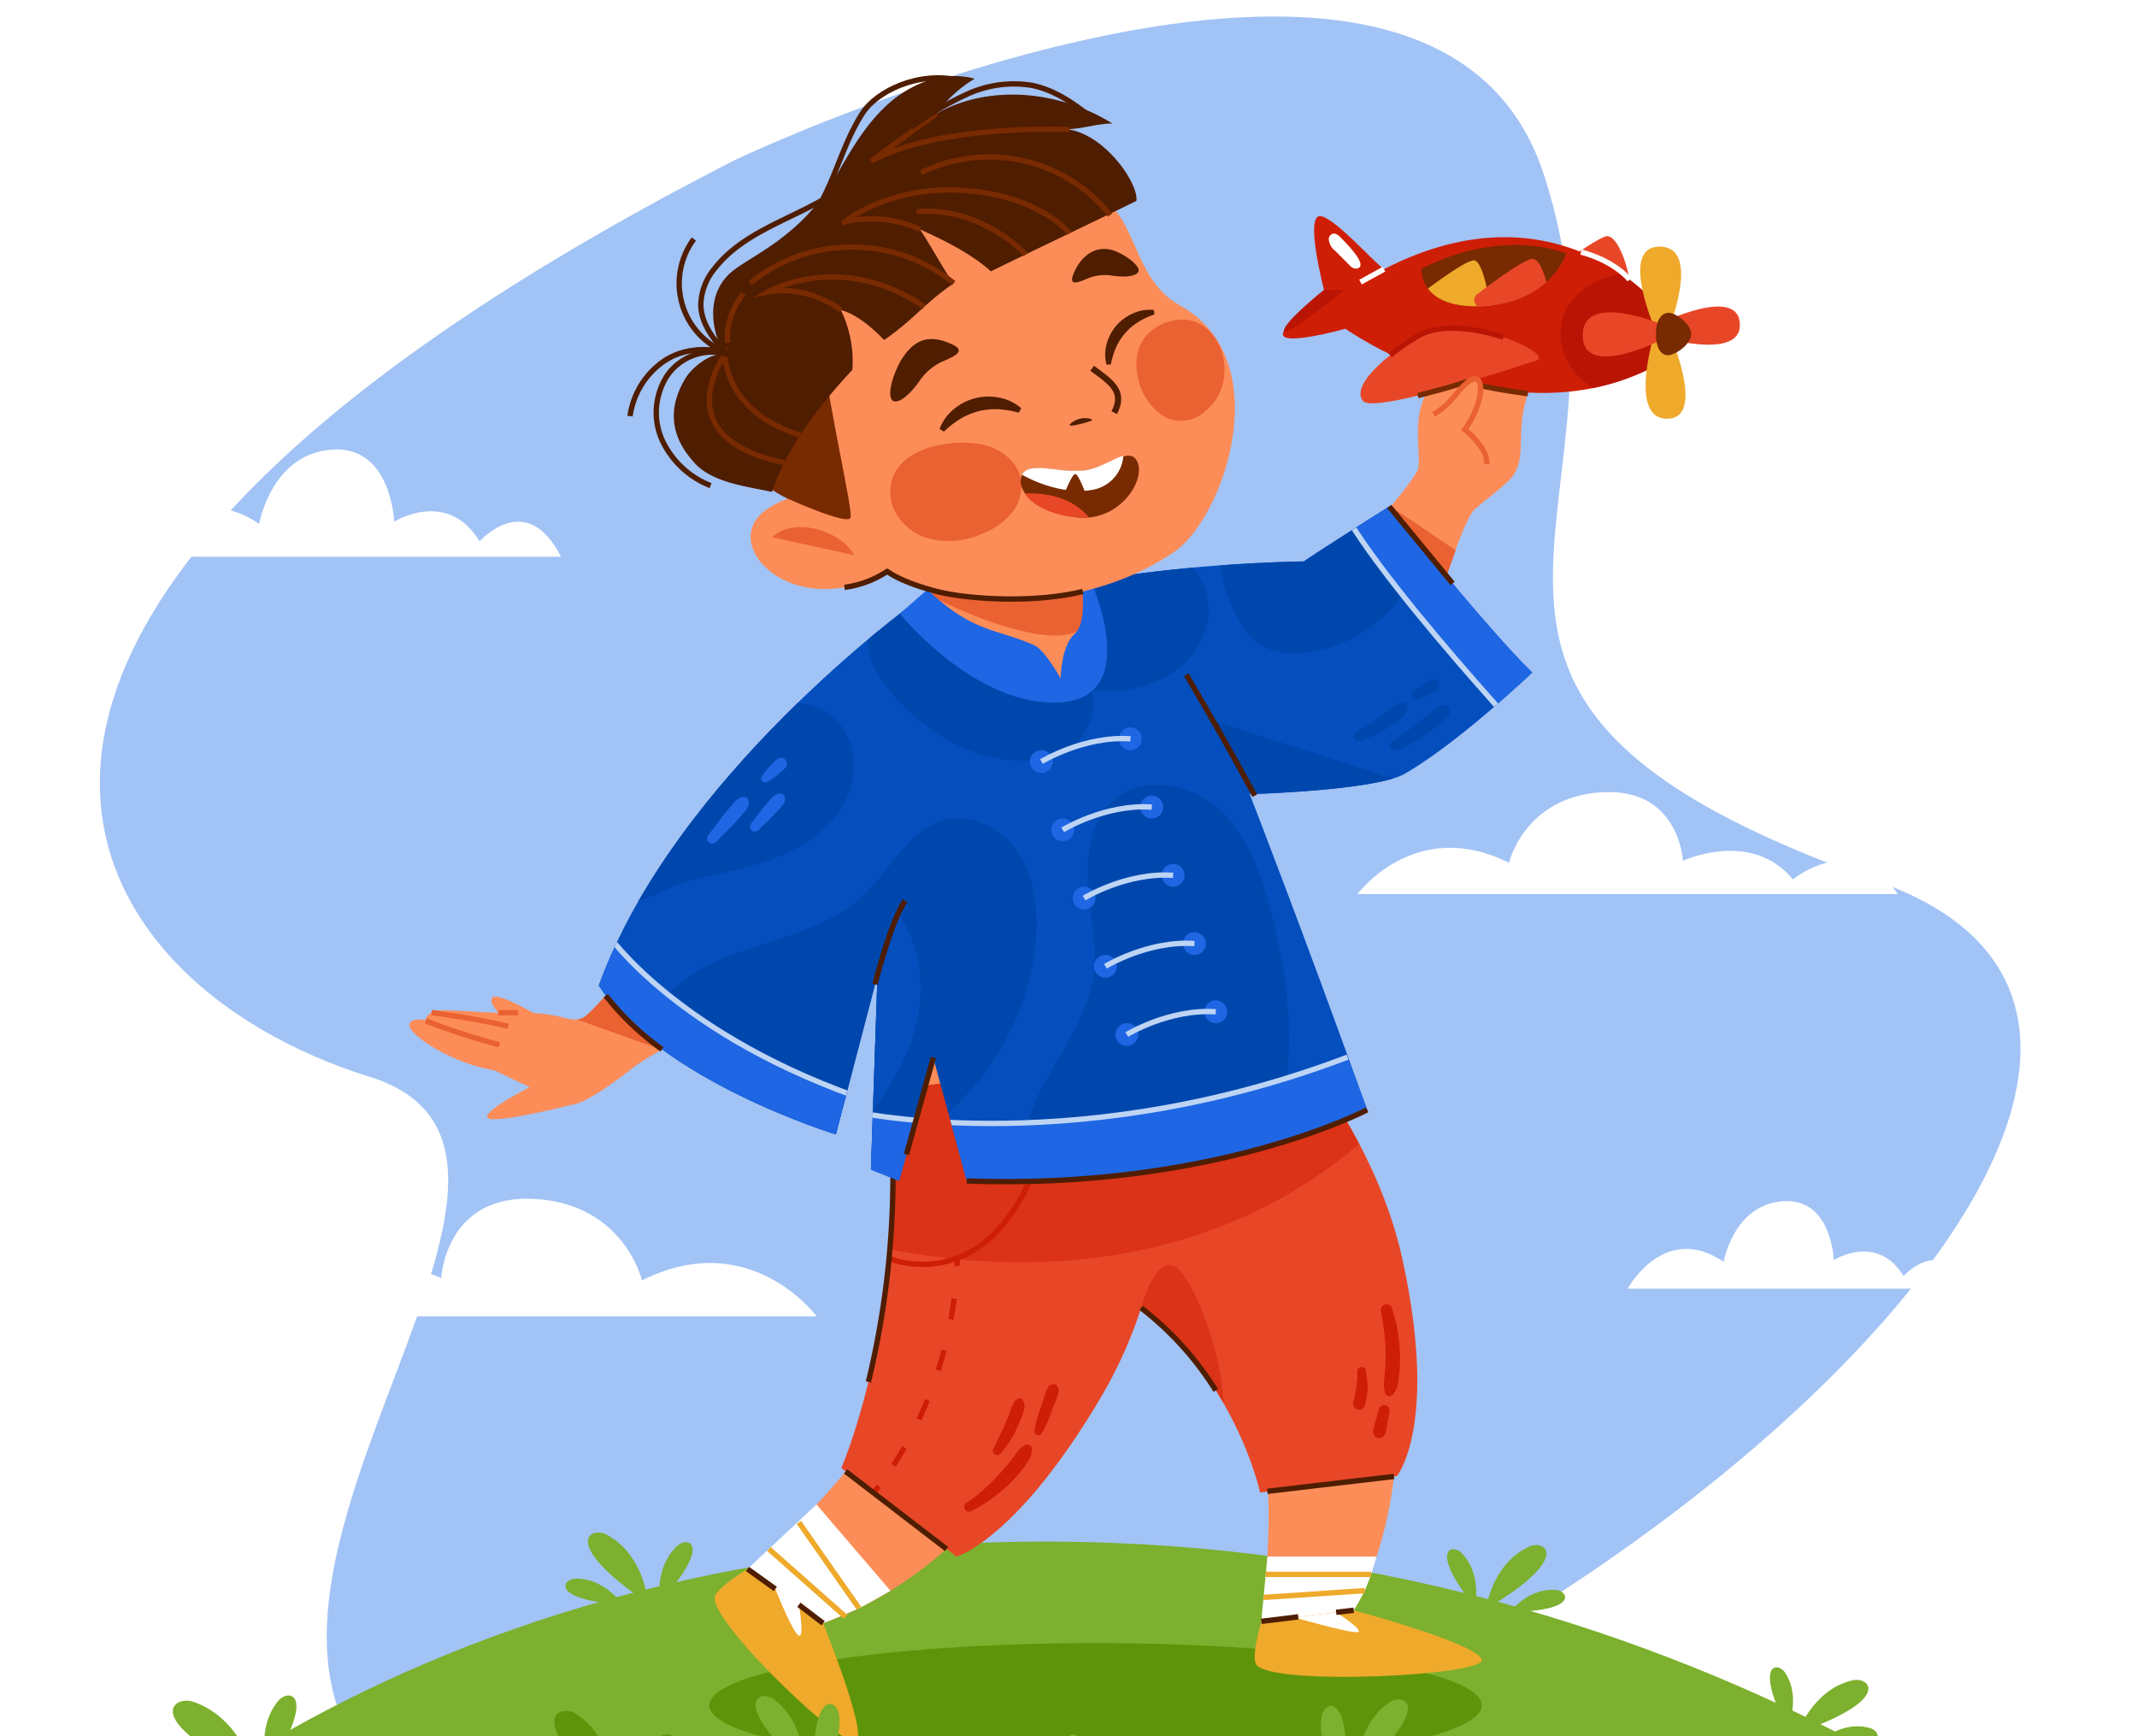 <svg xmlns="http://www.w3.org/2000/svg" xmlns:xlink="http://www.w3.org/1999/xlink" width="400" height="325" viewBox="0 0 400 325">
  <defs>
    <clipPath id="clip-path">
      <rect id="Rectángulo_416397" data-name="Rectángulo 416397" width="400" height="325" transform="translate(180 6529)" fill="#fff" stroke="#707070" stroke-width="1"/>
    </clipPath>
    <clipPath id="clip-path-2">
      <rect id="Rectángulo_416384" data-name="Rectángulo 416384" width="408.018" height="389.485" fill="none"/>
    </clipPath>
    <filter id="Trazado_1051780" x="245.101" y="139.27" width="119.127" height="37.095" filterUnits="userSpaceOnUse">
      <feOffset dy="3" input="SourceAlpha"/>
      <feGaussianBlur stdDeviation="3" result="blur"/>
      <feFlood flood-opacity="0.161"/>
      <feComposite operator="in" in2="blur"/>
      <feComposite in="SourceGraphic"/>
    </filter>
    <filter id="Trazado_1051781" x="27.196" y="215.39" width="134.685" height="40.033" filterUnits="userSpaceOnUse">
      <feOffset dy="3" input="SourceAlpha"/>
      <feGaussianBlur stdDeviation="3" result="blur-2"/>
      <feFlood flood-opacity="0.161"/>
      <feComposite operator="in" in2="blur-2"/>
      <feComposite in="SourceGraphic"/>
    </filter>
    <filter id="Trazado_1051782" x="17.506" y="75.134" width="96.494" height="38.083" filterUnits="userSpaceOnUse">
      <feOffset dy="3" input="SourceAlpha"/>
      <feGaussianBlur stdDeviation="3" result="blur-3"/>
      <feFlood flood-opacity="0.161"/>
      <feComposite operator="in" in2="blur-3"/>
      <feComposite in="SourceGraphic"/>
    </filter>
    <filter id="Trazado_1051783" x="295.665" y="215.83" width="82.082" height="34.396" filterUnits="userSpaceOnUse">
      <feOffset dy="3" input="SourceAlpha"/>
      <feGaussianBlur stdDeviation="3" result="blur-4"/>
      <feFlood flood-opacity="0.161"/>
      <feComposite operator="in" in2="blur-4"/>
      <feComposite in="SourceGraphic"/>
    </filter>
    <clipPath id="clip-path-3">
      <rect id="Rectángulo_416385" data-name="Rectángulo 416385" width="375.064" height="375.063" fill="none"/>
    </clipPath>
    <clipPath id="clip-path-5">
      <path id="Trazado_1051819" data-name="Trazado 1051819" d="M271.668,288.466c-.085-1.576-.17-2.45-.17-2.45L218.835,293.1c3.085,47.295-8.908,70.71-8.908,70.71l21.555,16.567s11.474-3.136,27.523-30.651a82.778,82.778,0,0,0,7.046-15.9c17.755,13.51,22.273,34.557,22.273,34.557l25.6-3.079s7.826-9.339,1.062-40.467-33.84-55.4-33.84-55.4Z" transform="translate(-209.927 -269.434)" fill="none"/>
    </clipPath>
    <clipPath id="clip-path-6">
      <rect id="Rectángulo_416387" data-name="Rectángulo 416387" width="103.083" height="86.33" fill="none"/>
    </clipPath>
    <clipPath id="clip-path-8">
      <path id="Trazado_1051830" data-name="Trazado 1051830" d="M135.522,276.7c-1.647.6-2.37.1-4.73-.4a41.353,41.353,0,0,0-10-.641c-1.731.052-3.928-.077-6.041-.206-3.173-.194-6.158-.387-7.1.027-7.811,3.445,18.66,14.16,24.877,17.315,2.209,1.122,9.584-4.538,12.423-6.769,3.889-3.057,24.468-14.039,24.468-14.039l-17.337-14.114s-14.252,17.989-16.564,18.827" transform="translate(-106.226 -257.873)" fill="none"/>
    </clipPath>
    <clipPath id="clip-path-10">
      <path id="Trazado_1051841" data-name="Trazado 1051841" d="M326.916,82.848c-2.6.341.894,13.805.894,13.805s-5.7,4.571-7.522,7.735c-1.876,3.265,11.523-.479,11.523-.479s30.221,21.489,57.935,7c0,0,3.8-2.32,3.857-5.13.05-2.5-3.264-6.107-3.264-6.107s-18.869-23.642-51.3-6.912c-2.311-1.71-9.524-9.918-11.991-9.919a1.018,1.018,0,0,0-.129.008" transform="translate(-320.109 -82.84)" fill="none"/>
    </clipPath>
    <clipPath id="clip-path-11">
      <path id="Trazado_1051845" data-name="Trazado 1051845" d="M354.665,94.506s-.52,7.7,11.856,6.948,15.272-9.82,15.272-9.82a25.61,25.61,0,0,0-9.6-1.623,38.17,38.17,0,0,0-17.525,4.5" transform="translate(-354.662 -90.01)" fill="none"/>
    </clipPath>
    <clipPath id="clip-path-13">
      <path id="Trazado_1051866" data-name="Trazado 1051866" d="M312.067,165.561a293.194,293.194,0,0,0-39.931,3.562c1.387,11.648,29.785,40.01,29.785,40.01s23.524-.672,28.962-3.792c10.21-5.858,23.916-18.986,23.916-18.986-7.7-7.354-26.763-31.063-26.763-31.063s-13.408,8.449-15.968,10.268" transform="translate(-272.136 -155.292)" fill="none"/>
    </clipPath>
    <clipPath id="clip-path-15">
      <path id="Trazado_1051875" data-name="Trazado 1051875" d="M249.484,164.828c-6.681.1-26.751,12.9-26.751,12.9l-3.244,40.18L217.322,281.8l5.269,2.108,6.418-23.09,6.252,23.105c50.538.351,74.948-13.32,74.948-13.32l-21.985-59.091-22.455-41.268s-11.857-5.42-16.21-5.42h-.075" transform="translate(-217.322 -164.828)" fill="none"/>
    </clipPath>
    <clipPath id="clip-path-17">
      <path id="Trazado_1051884" data-name="Trazado 1051884" d="M149.413,251.041C160.8,268.832,193.791,278.9,193.791,278.9l9.912-37.923c13.022-28.926,4.427-61.345,4.427-61.345s-44.656,32.38-58.716,71.405" transform="translate(-149.413 -179.636)" fill="none"/>
    </clipPath>
    <clipPath id="clip-path-19">
      <path id="Trazado_1051912" data-name="Trazado 1051912" d="M230.657,171.641c.59,6.2,19.329,22.326,26.173,20.838s3.963-19.875,3.963-19.875-14.968-3.49-23.809-3.489c-3.826,0-6.506.654-6.327,2.526" transform="translate(-230.649 -169.115)" fill="none"/>
    </clipPath>
    <clipPath id="clip-path-21">
      <path id="Trazado_1051927" data-name="Trazado 1051927" d="M266.537,145.358a22.138,22.138,0,0,1-5.153-.186c-2.883-.326-5.531-.652-6.378.848-1.621,2.874,2.153,7.48,10.407,8.146,8.743.707,13.481-8.668,10.506-11.093a2.126,2.126,0,0,0-1.392-.5c-1.958,0-4.413,2.31-7.989,2.788" transform="translate(-254.638 -142.57)" fill="none"/>
    </clipPath>
  </defs>
  <g id="Enmascarar_grupo_1098853" data-name="Enmascarar grupo 1098853" transform="translate(-180 -6529)" clip-path="url(#clip-path)">
    <g id="Grupo_1185736" data-name="Grupo 1185736" transform="translate(-431 474.427)">
      <g id="Grupo_1185694" data-name="Grupo 1185694" transform="translate(611 6032.9)">
        <g id="Grupo_1185693" data-name="Grupo 1185693" clip-path="url(#clip-path-2)">
          <path id="Trazado_1051779" data-name="Trazado 1051779" d="M266.459,34.781s144.093-3.835,137.258,63.811-73.7,73.7,3.227,146.427S231.035,387.11,119.213,320.041s60.139-116.986,15.1-156.417S78.509,44.952,266.459,34.781" transform="matrix(0.914, -0.407, 0.407, 0.914, -120.221, 128.328)" fill="#a2c3f5"/>
          <g transform="matrix(1, 0, 0, 1, 0, 21.67)" filter="url(#Trazado_1051780)">
            <path id="Trazado_1051780-2" data-name="Trazado 1051780" d="M352.8,169.66s10.773-14.652,28.353-5.846c0,0,2.87-12.379,17.4-13.212s15.155,12.823,15.155,12.823,12.823-5.957,20.595,3.5c0,0,11.269-9.455,19.621,2.737Z" transform="translate(-98.7 -5.3)" fill="#fff"/>
          </g>
          <g transform="matrix(1, 0, 0, 1, 0, 21.67)" filter="url(#Trazado_1051781)">
            <path id="Trazado_1051781-2" data-name="Trazado 1051781" d="M164.938,346.061s-12.43-16.906-32.714-6.745c0,0-3.313-14.283-20.082-15.245s-17.486,14.8-17.486,14.8-14.8-6.874-23.763,4.035c0,0-13-10.909-22.64,3.159Z" transform="translate(-12.06 -102.64)" fill="#fff"/>
          </g>
          <g transform="matrix(1, 0, 0, 1, 0, 21.67)" filter="url(#Trazado_1051782)">
            <path id="Trazado_1051782-2" data-name="Trazado 1051782" d="M78.644,93.146S87.006,77.736,100.65,87c0,0,2.229-13.018,13.509-13.9s11.763,13.487,11.763,13.487,9.953-6.265,15.986,3.679c0,0,8.746-9.944,15.229,2.879Z" transform="translate(-52.14 8.07)" fill="#fff"/>
          </g>
          <g transform="matrix(1, 0, 0, 1, 0, 21.67)" filter="url(#Trazado_1051783)">
            <path id="Trazado_1051783-2" data-name="Trazado 1051783" d="M406.151,341.01s6.826-12.581,17.966-5.02c0,0,1.819-10.629,11.028-11.344s9.6,11.01,9.6,11.01,8.126-5.114,13.051,3c0,0,7.141-8.118,12.433,2.35Z" transform="translate(-101.49 -102.79)" fill="#fff"/>
          </g>
        </g>
      </g>
      <g id="Grupo_1185696" data-name="Grupo 1185696" transform="translate(625.94 6032.9)">
        <g id="Grupo_1185695" data-name="Grupo 1185695" transform="translate(0)" clip-path="url(#clip-path-3)">
          <path id="Trazado_1051784" data-name="Trazado 1051784" d="M0,491.009s63.7-77.415,195.589-77.415,212.429,79.237,212.429,79.237Z" transform="translate(-14.94 -103.346)" fill="#7cb02e"/>
          <path id="Trazado_1051785" data-name="Trazado 1051785" d="M382.644,483.164s.341-6.246-4.27-9.5c-2.029-1.434-6.244.38,4.27,9.5" transform="translate(-108.843 -118.245)" fill="#5d940a"/>
          <path id="Trazado_1051786" data-name="Trazado 1051786" d="M387.753,481.977s-.464-8.485,5.8-12.912c2.756-1.947,8.482.516-5.8,12.912" transform="translate(-111.827 -117.058)" fill="#5d940a"/>
          <path id="Trazado_1051787" data-name="Trazado 1051787" d="M393.776,484.219s2.623-5.114,7.792-5.564c2.275-.2,4.778,3.195-7.792,5.564" transform="translate(-113.333 -119.601)" fill="#5d940a"/>
          <path id="Trazado_1051788" data-name="Trazado 1051788" d="M444.9,456.388s2.659-5.663-.394-10.413c-1.343-2.09-5.93-1.989.394,10.413" transform="translate(-125.292 -111.183)" fill="#7cb02e"/>
          <path id="Trazado_1051789" data-name="Trazado 1051789" d="M448.61,457.967s2.752-8.04,10.22-9.794c3.286-.772,7.669,3.659-10.22,9.794" transform="translate(-127.035 -111.964)" fill="#7cb02e"/>
          <path id="Trazado_1051790" data-name="Trazado 1051790" d="M454.341,462.279s4.351-3.757,9.311-2.235c2.183.67,3.232,4.754-9.311,2.235" transform="translate(-128.467 -114.862)" fill="#7cb02e"/>
          <path id="Trazado_1051791" data-name="Trazado 1051791" d="M366.285,426.3s1.457-6.084-2.494-10.117c-1.739-1.775-6.211-.747,2.494,10.117" transform="translate(-105.166 -103.819)" fill="#7cb02e"/>
          <path id="Trazado_1051792" data-name="Trazado 1051792" d="M370.8,426.426s1.067-8.431,8.024-11.661c3.061-1.421,8.251,2.03-8.024,11.661" transform="translate(-107.593 -103.562)" fill="#7cb02e"/>
          <path id="Trazado_1051793" data-name="Trazado 1051793" d="M376.8,429.729s3.5-4.561,8.665-4.074c2.274.214,4.128,4-8.665,4.074" transform="translate(-109.091 -106.35)" fill="#7cb02e"/>
          <path id="Trazado_1051794" data-name="Trazado 1051794" d="M66.675,465.894s-2.568-7.352,1.82-12.843c1.931-2.416,7.6-1.705-1.82,12.843" transform="translate(-31.413 -112.94)" fill="#7cb02e"/>
          <path id="Trazado_1051795" data-name="Trazado 1051795" d="M58.433,466.955s-2.379-10.307-11.4-13.435c-3.97-1.376-9.965,3.549,11.4,13.435" transform="translate(-25.714 -113.266)" fill="#7cb02e"/>
          <path id="Trazado_1051796" data-name="Trazado 1051796" d="M51.833,471.724s-4.907-5.21-11.243-3.958c-2.788.551-4.61,5.473,11.243,3.958" transform="translate(-24.618 -116.833)" fill="#7cb02e"/>
          <path id="Trazado_1051797" data-name="Trazado 1051797" d="M164.655,424.9s-1.148-6.513,3.281-10.517c1.949-1.762,6.6-.391-3.281,10.517" transform="translate(-56.049 -103.384)" fill="#7cb02e"/>
          <path id="Trazado_1051798" data-name="Trazado 1051798" d="M157.972,424.567s-.586-8.966-7.721-12.82c-3.14-1.7-8.839,1.613,7.721,12.82" transform="translate(-51.597 -102.78)" fill="#7cb02e"/>
          <path id="Trazado_1051799" data-name="Trazado 1051799" d="M151.793,427.7s-3.4-5.038-8.884-4.855c-2.412.08-4.613,3.957,8.884,4.855" transform="translate(-50.197 -105.656)" fill="#7cb02e"/>
          <path id="Trazado_1051800" data-name="Trazado 1051800" d="M157.246,474.1s-.425-7.765,5.309-11.816c2.523-1.783,7.762.471-5.309,11.816" transform="translate(-54.229 -115.375)" fill="#5d940a"/>
          <path id="Trazado_1051801" data-name="Trazado 1051801" d="M149.878,472.619s.576-10.549-7.212-16.052c-3.427-2.421-10.545.641,7.212,16.052" transform="translate(-49.504 -113.899)" fill="#5d940a"/>
          <path id="Trazado_1051802" data-name="Trazado 1051802" d="M142.245,475.407s-3.262-6.359-9.688-6.916c-2.828-.246-5.941,3.971,9.688,6.916" transform="translate(-47.484 -117.06)" fill="#5d940a"/>
        </g>
      </g>
      <g id="Grupo_1185698" data-name="Grupo 1185698" transform="translate(611 6032.9)">
        <g id="Grupo_1185697" data-name="Grupo 1185697" clip-path="url(#clip-path-2)">
          <path id="Trazado_1051803" data-name="Trazado 1051803" d="M321.592,450.562c0,6.434-32.367,11.649-72.294,11.649S177,457,177,450.562s32.367-11.649,72.294-11.649,72.294,5.216,72.294,11.649" transform="translate(-44.228 -109.672)" fill="#5d940a"/>
          <path id="Trazado_1051804" data-name="Trazado 1051804" d="M211.366,357.608c6.2-16.8,3.934-64.95,3.934-64.95l45.533,10.854S249.82,353.077,232.468,374.5s-36.6,25.231-36.6,25.231l-13.74-7.95c10.223-9.389,24.583-21.577,29.234-34.176" transform="translate(-45.51 -73.127)" fill="#fc8d59"/>
          <path id="Trazado_1051805" data-name="Trazado 1051805" d="M199.437,404.323l13.847,16.151s-4.382,2.536-5.9,3.272c-1.635.792-6.7,2.806-6.7,2.806L186.526,416.4Z" transform="translate(-46.608 -101.029)" fill="#fff"/>
          <line id="Línea_697" data-name="Línea 697" x1="11.246" y1="16.065" transform="translate(149.531 306.651)" fill="none" stroke="#efa92b" stroke-miterlimit="10" stroke-width="1"/>
          <line id="Línea_698" data-name="Línea 698" x2="14.36" y2="12.7" transform="translate(143.919 311.626)" fill="none" stroke="#efa92b" stroke-miterlimit="10" stroke-width="1"/>
          <path id="Trazado_1051806" data-name="Trazado 1051806" d="M184.472,420.424c-3.208,2.016-6.146,4.18-6.167,5.482-.086,5.21,25.263,29.412,26.694,26.639s-6.369-21.965-6.369-21.965Z" transform="translate(-44.554 -105.052)" fill="#efa92b"/>
          <path id="Trazado_1051807" data-name="Trazado 1051807" d="M197.874,428.363s1.087,6.163,0,5.789-4.4-8.746-4.4-8.746" transform="translate(-48.343 -106.297)" fill="#fff"/>
          <line id="Línea_699" data-name="Línea 699" x2="5.208" y2="3.736" transform="translate(139.918 315.371)" fill="none" stroke="#4f1d00" stroke-miterlimit="10" stroke-width="1"/>
          <line id="Línea_700" data-name="Línea 700" x1="4.544" y1="3.462" transform="translate(149.532 322.065)" fill="none" stroke="#4f1d00" stroke-miterlimit="10" stroke-width="1"/>
          <path id="Trazado_1051808" data-name="Trazado 1051808" d="M298.729,355.349c-6.78-16.573-40.99-50.535-40.99-50.535l40.9-22.767s25.375,43.978,27.063,71.5-9.927,43.328-9.927,43.328l-15.5,3.424c1.19-13.829,3.541-32.517-1.544-44.947" transform="translate(-64.402 -70.476)" fill="#fc8d59"/>
          <path id="Trazado_1051809" data-name="Trazado 1051809" d="M314.722,429.446l17.3-2.081a30.462,30.462,0,0,0,2.455-4.576c.878-2.078,1.824-5.465,1.824-5.465H315.873Z" transform="translate(-78.64 -104.278)" fill="#fff"/>
          <line id="Línea_701" data-name="Línea 701" y1="1.265" x2="18.919" transform="translate(236.507 319.427)" fill="none" stroke="#efa92b" stroke-miterlimit="10" stroke-width="1"/>
          <line id="Línea_702" data-name="Línea 702" x1="19.712" transform="translate(236.916 316.379)" fill="none" stroke="#efa92b" stroke-miterlimit="10" stroke-width="1"/>
          <path id="Trazado_1051810" data-name="Trazado 1051810" d="M314.312,432.8c-1,3.655-1.706,7.233-.842,8.208,3.457,3.9,42.93,1.953,42.111-1.058s-23.971-9.231-23.971-9.231Z" transform="translate(-78.23 -107.624)" fill="#efa92b"/>
          <path id="Trazado_1051811" data-name="Trazado 1051811" d="M322.868,432.173s10.784,3.1,11.98,2.763-4.072-3.691-4.072-3.691Z" transform="translate(-80.676 -107.757)" fill="#fff"/>
          <line id="Línea_703" data-name="Línea 703" y1="0.389" x2="3.283" transform="translate(250.098 323.091)" fill="none" stroke="#4f1d00" stroke-miterlimit="10" stroke-width="1"/>
          <line id="Línea_704" data-name="Línea 704" y1="0.845" x2="6.924" transform="translate(236.082 324.326)" fill="none" stroke="#4f1d00" stroke-miterlimit="10" stroke-width="1"/>
          <path id="Trazado_1051812" data-name="Trazado 1051812" d="M314.984,324.836c-6.764-31.127-33.84-55.4-33.84-55.4l-9.476,19.034c-.085-1.577-.17-2.45-.17-2.45L218.835,293.1c3.987,41.142-8.908,70.709-8.908,70.709l21.555,16.567S242.957,377.24,259,349.724a82.779,82.779,0,0,0,7.046-15.9c17.755,13.51,22.273,34.558,22.273,34.558l25.6-3.079s7.827-9.34,1.063-40.467" transform="translate(-52.455 -67.324)" fill="#e84727"/>
        </g>
      </g>
      <g id="Grupo_1185703" data-name="Grupo 1185703" transform="translate(768.472 6235.01)">
        <g id="Grupo_1185702" data-name="Grupo 1185702" transform="translate(0 0)" clip-path="url(#clip-path-5)">
          <g id="Grupo_1185701" data-name="Grupo 1185701" transform="translate(-4.174 0.953)" opacity="0.49">
            <g id="Grupo_1185700" data-name="Grupo 1185700">
              <g id="Grupo_1185699" data-name="Grupo 1185699" clip-path="url(#clip-path-6)">
                <path id="Trazado_1051813" data-name="Trazado 1051813" d="M284.751,352.576s3.349-12.946,8.016-6.017,8.347,20.729,7.263,27.8-15.279-21.786-15.279-21.786" transform="translate(-224.449 -289.148)" fill="#cf1e06"/>
                <path id="Trazado_1051814" data-name="Trazado 1051814" d="M204.361,319.687s58.836,21.68,103.084-17.919L298.856,270.7l-94.5,14.382Z" transform="translate(-204.362 -270.704)" fill="#cf1e06"/>
              </g>
            </g>
          </g>
          <path id="Trazado_1051815" data-name="Trazado 1051815" d="M217.932,400.984s.378-.421,1.017-1.239" transform="translate(-211.927 -301.995)" fill="none" stroke="#cf1e06" stroke-miterlimit="10" stroke-width="1"/>
          <path id="Trazado_1051816" data-name="Trazado 1051816" d="M222.951,382.934a75.937,75.937,0,0,0,11.742-34.954" transform="translate(-213.181 -289.06)" fill="none" stroke="#cf1e06" stroke-miterlimit="10" stroke-width="1" stroke-dasharray="3.944 5.916"/>
          <path id="Trazado_1051817" data-name="Trazado 1051817" d="M238.813,344.277q.041-.8.065-1.606" transform="translate(-217.145 -287.734)" fill="none" stroke="#cf1e06" stroke-miterlimit="10" stroke-width="1"/>
          <path id="Trazado_1051818" data-name="Trazado 1051818" d="M220.523,337.288s17.862,8.448,27.917-15.567" transform="translate(-212.575 -282.499)" fill="none" stroke="#cf1e06" stroke-miterlimit="10" stroke-width="1"/>
        </g>
      </g>
      <g id="Grupo_1185705" data-name="Grupo 1185705" transform="translate(611 6032.9)">
        <g id="Grupo_1185704" data-name="Grupo 1185704" clip-path="url(#clip-path-2)">
          <line id="Línea_705" data-name="Línea 705" x1="18.893" y1="14.521" transform="translate(158.28 297.105)" fill="none" stroke="#4f1d00" stroke-miterlimit="10" stroke-width="1"/>
          <line id="Línea_706" data-name="Línea 706" x1="23.709" y2="2.784" transform="translate(237.216 298.045)" fill="none" stroke="#4f1d00" stroke-miterlimit="10" stroke-width="1"/>
          <path id="Trazado_1051820" data-name="Trazado 1051820" d="M344.54,355.752A24.507,24.507,0,0,1,345,358.17l-.043-.32c.065.491.134.98.2,1.471l-.045-.333a37.617,37.617,0,0,1,.317,5.543c-.014.917-.079,1.829-.155,2.742-.038.455-.06.91-.1,1.364-.022.227-.049.452-.064.68-.008.107-.02.214-.02.321a4.6,4.6,0,0,0,.091.626,2.55,2.55,0,0,0,.189.77.837.837,0,0,0,.974.5c.546-.151.856-.783,1.085-1.259a5.7,5.7,0,0,0,.388-1.567c.089-.546.178-1.1.222-1.648a29.782,29.782,0,0,0-.048-5.558c-.12-1.108-.283-2.212-.5-3.3-.1-.506-.255-1-.387-1.5s-.281-1.022-.439-1.528a1.1,1.1,0,0,0-2.125.586" transform="translate(-86.083 -88.543)" fill="#cf1e06"/>
          <path id="Trazado_1051821" data-name="Trazado 1051821" d="M343.7,380.285c-.145.525-.287,1.051-.438,1.574s-.3,1.039-.452,1.56c-.041.146-.073.295-.109.442-.018.074-.038.147-.055.221a1.854,1.854,0,0,0-.049.407l0,.02c.014.1.028.207.042.311a1.968,1.968,0,0,0,.137.32,1.135,1.135,0,0,0,.405.406.85.85,0,0,0,.42.134.869.869,0,0,0,.451-.02,1.132,1.132,0,0,0,.5-.291c.013-.01.028-.021.041-.033l.092-.119a1.035,1.035,0,0,0,.1-.134,1.711,1.711,0,0,0,.151-.358c.018-.067.031-.134.047-.2.028-.128.058-.256.087-.383.06-.266.1-.538.151-.806.1-.534.194-1.069.3-1.6q.088-.447.177-.895a.791.791,0,0,0,.019-.413,1.07,1.07,0,0,0-.743-.863l-.276-.037a1.029,1.029,0,0,0-.524.142,1.082,1.082,0,0,0-.476.62" transform="translate(-85.605 -94.833)" fill="#cf1e06"/>
          <path id="Trazado_1051822" data-name="Trazado 1051822" d="M338.411,370.849a10.753,10.753,0,0,1-.065,2.107l.036-.264c-.029.21-.061.421-.1.63-.054.3-.076.6-.116.9l.04-.292c-.062.452-.142.9-.227,1.35-.042.222-.089.444-.14.665-.026.113-.054.225-.083.337-.013.051-.026.1-.04.154a2.759,2.759,0,0,0-.078.456l.04.3a.86.86,0,0,0,.2.385.58.58,0,0,0,.2.2.86.86,0,0,0,.385.2,1.357,1.357,0,0,0,.6,0,1.266,1.266,0,0,0,.677-.521,2.661,2.661,0,0,0,.178-.493c.024-.093.047-.187.07-.281.042-.179.081-.357.117-.537.088-.439.157-.881.2-1.327q.055-.546.073-1.093a4.807,4.807,0,0,0-.032-.549c-.014-.179-.032-.356-.052-.535-.054-.476-.106-.952-.173-1.427.01.076.02.152.031.229-.035-.276-.071-.551-.116-.826a.624.624,0,0,0-.149-.283.632.632,0,0,0-.234-.215.864.864,0,0,0-.53-.1.792.792,0,0,0-.478.23.824.824,0,0,0-.244.588" transform="translate(-84.367 -92.459)" fill="#cf1e06"/>
          <path id="Trazado_1051823" data-name="Trazado 1051823" d="M241.989,401.833c.476-.258.934-.547,1.409-.806.237-.13.466-.271.695-.416s.463-.278.684-.429a34.96,34.96,0,0,0,2.789-2.111,26.244,26.244,0,0,0,2.346-2.212,30.405,30.405,0,0,0,2.236-2.727c.179-.242.34-.5.5-.749a3.637,3.637,0,0,0,.49-1.069c.037-.148.04-.3.072-.45.016-.07.042-.138.064-.206a1.028,1.028,0,0,0-.029-.716.9.9,0,0,0-.731-.559,1.02,1.02,0,0,0-.843.293c-.059.055-.116.113-.173.168l.208-.161c-.2.155-.417.272-.614.44l.248-.191a4.833,4.833,0,0,0-.5.411,4.366,4.366,0,0,0-.419.531q-.228.311-.464.614l.215-.278c-.338.437-.658.889-1,1.327l.215-.278c-.764.989-1.577,1.937-2.427,2.853a36.3,36.3,0,0,1-2.625,2.595c-.527.463-1.061.923-1.616,1.352l.209-.162c-.258.2-.518.4-.771.6l.2-.155c-.418.32-.861.611-1.3.9a.92.92,0,1,0,.929,1.589" transform="translate(-60.12 -97.294)" fill="#cf1e06"/>
          <path id="Trazado_1051824" data-name="Trazado 1051824" d="M259.49,383.49l.121-.21-.122.158a2.282,2.282,0,0,0,.218-.291c.031-.059.061-.121.091-.181.061-.12.119-.242.185-.36.134-.236.243-.482.357-.728.15-.323.313-.644.44-.976.1-.257.193-.515.29-.772l1.166-3.107c.106-.281.209-.567.3-.854a2.94,2.94,0,0,0,.141-.69,1.153,1.153,0,0,0-.335-.839l-.065-.084.127.164-.013-.022.078.187a2.082,2.082,0,0,0-.108-.261.685.685,0,0,0-.334-.291.768.768,0,0,0-.7.085l.187-.079a2.007,2.007,0,0,0-.467.161,1.37,1.37,0,0,0-.535.682c-.148.328-.266.665-.39,1-.19.521-.359,1.052-.536,1.577s-.351,1.039-.527,1.558l-.263.779c-.091.266-.159.537-.229.81-.074.29-.168.581-.218.876a7.671,7.671,0,0,0-.19,1.1c.009-.069.018-.139.028-.208l-.04.244a.783.783,0,0,0,.074.569.762.762,0,0,0,.353.3.738.738,0,0,0,.922-.3" transform="translate(-64.497 -93.522)" fill="#cf1e06"/>
          <path id="Trazado_1051825" data-name="Trazado 1051825" d="M249.19,388.2c.275-.353.542-.71.809-1.069l-.145.188c.212-.263.434-.515.629-.791q.232-.332.455-.668a14.741,14.741,0,0,0,.786-1.36,28.906,28.906,0,0,0,1.4-3.151q.16-.426.308-.857a5.657,5.657,0,0,0,.211-1.148c-.013.1-.026.2-.039.3.024-.117.049-.228.065-.347a1.049,1.049,0,0,0-.13-.7,2.128,2.128,0,0,0-.226-.28l.245.421a1.084,1.084,0,0,0-.46-.822l.215.215-.119-.154a.513.513,0,0,0-.519-.137c-.07.029.1-.007.1-.007-.062.01-.141.009-.2.026a1,1,0,0,0-.386.245c-.077.067-.148.142-.22.215l.421-.245a1.123,1.123,0,0,0-.8.656c-.045.108-.084.218-.128.326l.113-.265a8,8,0,0,0-.483,1.106q-.153.461-.321.917c-.221.6-.458,1.2-.706,1.787l.119-.281q-.367.87-.785,1.715c-.138.28-.261.566-.393.848-.165.355-.342.7-.494,1.064l.1-.24a8.273,8.273,0,0,1-.353.752q-.2.363-.407.719a.853.853,0,0,0,.219,1.1.835.835,0,0,0,1.115-.067" transform="translate(-61.904 -94.404)" fill="#cf1e06"/>
          <path id="Trazado_1051826" data-name="Trazado 1051826" d="M221.276,319.2a164.49,164.49,0,0,1-4.584,40.91" transform="translate(-54.145 -79.759)" fill="none" stroke="#4f1d00" stroke-miterlimit="10" stroke-width="1"/>
          <path id="Trazado_1051827" data-name="Trazado 1051827" d="M284.746,355.274a58.774,58.774,0,0,1,13.975,15.448" transform="translate(-71.15 -88.773)" fill="none" stroke="#4f1d00" stroke-miterlimit="10" stroke-width="1"/>
          <path id="Trazado_1051828" data-name="Trazado 1051828" d="M152.087,257.873s-14.252,17.988-16.564,18.827c-2.955,1.072-2.937-1.387-14.73-1.041-4.33.127-11.571-.87-13.138-.179-7.811,3.445,18.66,14.159,24.877,17.315,2.21,1.122,9.584-4.538,12.423-6.77,3.889-3.057,24.468-14.039,24.468-14.039Z" transform="translate(-26.543 -64.435)" fill="#fc8d59"/>
        </g>
      </g>
      <g id="Grupo_1185707" data-name="Grupo 1185707" transform="translate(690.683 6226.338)">
        <g id="Grupo_1185706" data-name="Grupo 1185706" transform="translate(0 0)" clip-path="url(#clip-path-8)">
          <path id="Trazado_1051829" data-name="Trazado 1051829" d="M144,280.613l24.549,8.794-17.027-16.849Z" transform="translate(-115.666 -261.543)" fill="#ea6132"/>
        </g>
      </g>
      <g id="Grupo_1185709" data-name="Grupo 1185709" transform="translate(611 6032.9)">
        <g id="Grupo_1185708" data-name="Grupo 1185708" clip-path="url(#clip-path-2)">
          <path id="Trazado_1051831" data-name="Trazado 1051831" d="M131.57,297.813s-10.77,5.331-9.959,6.761,15.68-2.361,15.68-2.361,6.765-4.069,6.719-6.482-12.439,2.082-12.439,2.082" transform="translate(-30.376 -73.717)" fill="#fc8d59"/>
          <path id="Trazado_1051832" data-name="Trazado 1051832" d="M107.933,284.132s-4.923-1.874-5.759-.011,10.586,9.683,21.682,9.108-15.922-9.1-15.922-9.1" transform="translate(-25.52 -70.788)" fill="#fc8d59"/>
          <path id="Trazado_1051833" data-name="Trazado 1051833" d="M125.5,282.128s-3.724-3.163-2.735-4.333,8.373,3.247,8.373,3.247Z" transform="translate(-30.635 -69.364)" fill="#fc8d59"/>
          <path id="Trazado_1051834" data-name="Trazado 1051834" d="M106.226,283.637a133.982,133.982,0,0,0,13.79,4.485" transform="translate(-26.543 -70.873)" fill="none" stroke="#ea6132" stroke-miterlimit="10" stroke-width="1"/>
          <path id="Trazado_1051835" data-name="Trazado 1051835" d="M107.7,281.552s9.275,1.286,14.344,2.6" transform="translate(-26.913 -70.352)" fill="none" stroke="#ea6132" stroke-miterlimit="10" stroke-width="1"/>
          <line id="Línea_707" data-name="Línea 707" x2="3.672" transform="translate(93.308 211.235)" fill="none" stroke="#ea6132" stroke-miterlimit="10" stroke-width="1"/>
          <path id="Trazado_1051836" data-name="Trazado 1051836" d="M333.153,157.656s15.128-16.806,15.562-19.19c.555-3.048-1.516-11.041,2.493-15.251,12.049-12.651,19.948-4.4,18.034,1.262-2.438,7.22-.17,11.461-2.716,15.274-1.015,1.521-4.5,4.024-7.2,6.342-2.723,2.34-9.609,26.08-9.609,26.08Z" transform="translate(-83.246 -29.124)" fill="#fc8d59"/>
          <path id="Trazado_1051837" data-name="Trazado 1051837" d="M359.193,163.481l-12.142-8.189,9.887,14.51Z" transform="translate(-86.718 -38.803)" fill="#ea6132"/>
          <path id="Trazado_1051838" data-name="Trazado 1051838" d="M400,100.632,378.13,99.039s14.765-10.773,17-11.2,4.8,6.757,4.87,12.8" transform="translate(-94.484 -21.943)" fill="#e84727"/>
          <path id="Trazado_1051839" data-name="Trazado 1051839" d="M389.747,110.907s3.8-2.319,3.856-5.13c.049-2.5-3.263-6.107-3.263-6.107s-18.869-23.642-51.3-6.912c-2.352-1.741-9.786-10.217-12.12-9.911-2.6.341.895,13.806.895,13.806s-5.7,4.571-7.522,7.736c-1.875,3.264,11.523-.481,11.523-.481s30.221,21.49,57.935,7" transform="translate(-79.986 -20.699)" fill="#cf1e06"/>
        </g>
      </g>
      <g id="Grupo_1185711" data-name="Grupo 1185711" transform="translate(851.122 6095.041)">
        <g id="Grupo_1185710" data-name="Grupo 1185710" transform="translate(0 0)" clip-path="url(#clip-path-10)">
          <path id="Trazado_1051840" data-name="Trazado 1051840" d="M390.626,103.468a10.751,10.751,0,0,0,.267,10.587,14.469,14.469,0,0,0,8.737,6.381,11.239,11.239,0,0,0,8.53-.7,10.744,10.744,0,0,0,4.576-6.206c2.945-9.458-6.234-19.46-15.68-15.248a13.355,13.355,0,0,0-6.43,5.183" transform="translate(-337.412 -86.452)" fill="#ba1504"/>
        </g>
      </g>
      <g id="Grupo_1185713" data-name="Grupo 1185713" transform="translate(877.042 6100.419)">
        <g id="Grupo_1185712" data-name="Grupo 1185712" transform="translate(0 0)" clip-path="url(#clip-path-11)">
          <path id="Trazado_1051842" data-name="Trazado 1051842" d="M354.665,94.5s-.52,7.7,11.857,6.948,15.272-9.82,15.272-9.82-11.537-5.139-27.128,2.871" transform="translate(-354.662 -90.01)" fill="#782a00"/>
          <path id="Trazado_1051843" data-name="Trazado 1051843" d="M352.633,101.225s9.6-7.522,11.412-7.364,2.988,8.47,2.988,8.47l-10.544,6.555Z" transform="translate(-354.155 -90.972)" fill="#efa92b"/>
          <path id="Trazado_1051844" data-name="Trazado 1051844" d="M368.049,101.833a1.251,1.251,0,0,1,.294-1.668c2.437-1.864,9.034-6.791,10.5-6.663,1.811.158,2.8,5.615,2.8,5.615l-11.418,6.147Z" transform="translate(-357.958 -90.882)" fill="#e84727"/>
        </g>
      </g>
      <g id="Grupo_1185715" data-name="Grupo 1185715" transform="translate(611 6032.9)">
        <g id="Grupo_1185714" data-name="Grupo 1185714" clip-path="url(#clip-path-2)">
          <path id="Trazado_1051846" data-name="Trazado 1051846" d="M350.339,112.186c-3.491,1.973-13.033,8.774-10.4,12.216,1.469,1.918,17.633-2.657,32.474-7.585,3.565-1.184-13.949-9.224-22.078-4.631" transform="translate(-84.829 -27.681)" fill="#e84727"/>
          <path id="Trazado_1051847" data-name="Trazado 1051847" d="M374.4,126.406a110.867,110.867,0,0,1-11.815-2.134c-1.92.681-4.14,1.3-8.793,2.508" transform="translate(-88.403 -31.052)" fill="none" stroke="#782a00" stroke-miterlimit="10" stroke-width="1"/>
          <line id="Línea_708" data-name="Línea 708" x1="4.391" y2="2.421" transform="translate(254.659 72.059)" fill="none" stroke="#fff" stroke-miterlimit="10" stroke-width="1"/>
          <path id="Trazado_1051848" data-name="Trazado 1051848" d="M368.082,112.49c-5.007-1.68-11.7-2.674-15.9-.3a43.361,43.361,0,0,0-5.309,3.655" transform="translate(-86.675 -27.681)" fill="none" stroke="#ba1504" stroke-miterlimit="10" stroke-width="1"/>
          <path id="Trazado_1051849" data-name="Trazado 1051849" d="M412.376,106.647s-7.228-16.047.414-16.206c8.314-.174,1.556,16.165,1.556,16.165" transform="translate(-102.269 -22.598)" fill="#efa92b"/>
          <path id="Trazado_1051850" data-name="Trazado 1051850" d="M414.591,110.385s7.789,17.09.146,17.249c-7.771.162-2.117-17.208-2.117-17.208" transform="translate(-102.606 -27.582)" fill="#efa92b"/>
          <path id="Trazado_1051851" data-name="Trazado 1051851" d="M410.5,111.587s-15.378,8.117-15.554-.331c-.181-8.661,15.507-1.9,15.507-1.9" transform="translate(-98.686 -26.697)" fill="#e84727"/>
          <path id="Trazado_1051852" data-name="Trazado 1051852" d="M413.646,108.75s15.223-7.593,15.381.02c.145,6.874-15.336,2.214-15.336,2.214" transform="translate(-103.359 -26.332)" fill="#e84727"/>
          <path id="Trazado_1051853" data-name="Trazado 1051853" d="M419.793,111.158c.241-1.8-2.466-3.951-3.945-4.185-1.212-.192-2.7.841-2.635,4.138.056,2.724,1.1,3.754,2.193,3.774,1.39.026,4.14-1.89,4.387-3.727" transform="translate(-103.25 -26.724)" fill="#782a00"/>
          <path id="Trazado_1051854" data-name="Trazado 1051854" d="M333.833,87.967c-.409-.432-.941-.9-1.519-.76a1.1,1.1,0,0,0-.753.992,3.009,3.009,0,0,0,1.18,2.187l2.679,2.691a1.681,1.681,0,0,0,1.218.665c2.91-.242-2.4-5.349-2.8-5.774" transform="translate(-82.847 -21.784)" fill="#fff"/>
          <path id="Trazado_1051855" data-name="Trazado 1051855" d="M327.871,101.255h3.859s-11.357,9.2-11.382,7.736c-.03-1.806,7.522-7.736,7.522-7.736" transform="translate(-80.046 -25.301)" fill="#ba1504"/>
          <path id="Trazado_1051856" data-name="Trazado 1051856" d="M403.608,96.966s-2.628-3.43-9.093-5.179" transform="translate(-98.579 -22.935)" fill="none" stroke="#fff" stroke-miterlimit="10" stroke-width="1"/>
          <path id="Trazado_1051857" data-name="Trazado 1051857" d="M357.727,130.086a13.982,13.982,0,0,0,3.9-3.422c2-2.442,3.961-4.278,4.7-2.548s-.676,6.041-2.779,8.8c0,0,4.409,3.445,4.1,6.439" transform="translate(-89.386 -30.843)" fill="#fc8d59"/>
          <path id="Trazado_1051858" data-name="Trazado 1051858" d="M357.727,130.086a13.982,13.982,0,0,0,3.9-3.422c2-2.442,3.961-4.278,4.7-2.548s-.676,6.041-2.779,8.8c0,0,4.409,3.445,4.1,6.439" transform="translate(-89.386 -30.843)" fill="none" stroke="#ea6132" stroke-miterlimit="10" stroke-width="1"/>
          <path id="Trazado_1051859" data-name="Trazado 1051859" d="M264.645,198.184s19.914,47.743,25.669,90.78" transform="translate(-66.128 -49.521)" fill="none" stroke="#bdd4f5" stroke-miterlimit="10" stroke-width="1"/>
          <path id="Trazado_1051860" data-name="Trazado 1051860" d="M301.921,209.132s-28.4-28.362-29.785-40.01a293.209,293.209,0,0,1,39.932-3.562c2.56-1.821,15.967-10.269,15.967-10.269S347.1,179,354.8,186.355c0,0-13.706,13.128-23.916,18.986-5.438,3.12-28.962,3.792-28.962,3.792" transform="translate(-67.999 -38.803)" fill="#044ebd"/>
        </g>
      </g>
      <g id="Grupo_1185717" data-name="Grupo 1185717" transform="translate(815.137 6149.389)">
        <g id="Grupo_1185716" data-name="Grupo 1185716" transform="translate(0 0)" clip-path="url(#clip-path-13)">
          <path id="Trazado_1051861" data-name="Trazado 1051861" d="M308.1,154.251c1.986-1.28,4.478-1.485,6.612-2.5,3.61-1.715,5.815-5.527,9.294-7.493,4.6-2.6,10.846-1.247,14.48,2.586s4.743,9.661,3.477,14.79A23.673,23.673,0,0,1,333.1,174.4c-5.965,4.565-17.78,8.509-23.489,1.476-4.052-4.992-8.214-17.307-1.506-21.627" transform="translate(-280.239 -152.2)" fill="#0047ad"/>
          <path id="Trazado_1051862" data-name="Trazado 1051862" d="M259.777,190.733c5.573.993,11.556.793,16.579-1.821s8.831-8,8.437-13.646c-.432-6.2-5.756-11.232-11.694-13.06s-12.354-1.044-18.432.239c-5.364,1.133-23.027,5.979-19.8,13.814s17.44,13.141,24.912,14.473" transform="translate(-262.725 -156.75)" fill="#0047ad"/>
          <path id="Trazado_1051863" data-name="Trazado 1051863" d="M344.044,139.882s6.111,22.592,36.881,46.061L372.172,198.5s-41.069-43.709-40.183-53.15,12.055-5.463,12.055-5.463" transform="translate(-287.088 -151.234)" fill="#1e66e3"/>
          <path id="Trazado_1051864" data-name="Trazado 1051864" d="M339.305,220.5l-36.621-11.77,10.935,19.706s29.445-3.759,25.686-7.936" transform="translate(-279.769 -168.644)" fill="#0047ad"/>
          <path id="Trazado_1051865" data-name="Trazado 1051865" d="M344.044,139.882s6.111,22.592,36.881,46.061L372.172,198.5s-41.069-43.709-40.183-53.15S344.044,139.882,344.044,139.882Z" transform="translate(-287.088 -151.234)" fill="none" stroke="#bdd4f5" stroke-miterlimit="10" stroke-width="1"/>
        </g>
      </g>
      <g id="Grupo_1185719" data-name="Grupo 1185719" transform="translate(611 6032.9)">
        <g id="Grupo_1185718" data-name="Grupo 1185718" clip-path="url(#clip-path-2)">
          <path id="Trazado_1051867" data-name="Trazado 1051867" d="M265.769,170.248l22.454,41.268s10.174,26.176,21.985,59.091c0,0-24.409,13.67-74.947,13.32l-6.252-23.106-6.418,23.09-5.269-2.108,2.167-63.894,3.243-40.18s20.071-12.8,26.752-12.9c4.29-.063,16.285,5.419,16.285,5.419" transform="translate(-54.303 -41.186)" fill="#044ebd"/>
        </g>
      </g>
      <g id="Grupo_1185721" data-name="Grupo 1185721" transform="translate(774.019 6156.542)">
        <g id="Grupo_1185720" data-name="Grupo 1185720" transform="translate(0 0)" clip-path="url(#clip-path-15)">
          <path id="Trazado_1051868" data-name="Trazado 1051868" d="M166.815,264.619c4.9-4.36,11.367-6.424,17.614-8.425s12.7-4.18,17.458-8.694c5.16-4.894,8.517-12.567,15.449-14.156,5.232-1.2,10.782,1.908,13.667,6.435s3.512,10.157,3.165,15.513c-1.276,19.657-15.84,37.761-34.768,43.217-7.045,2.031-14.745,2.4-21.631-.119-13.313-4.865-23.486-22.62-10.953-33.769" transform="translate(-203.278 -181.883)" fill="#0047ad"/>
          <path id="Trazado_1051869" data-name="Trazado 1051869" d="M267.8,307.167c-6.227,1.009-11.816-5.123-12.468-11.4s2.237-12.342,5.395-17.8,6.741-10.919,7.7-17.154c.882-5.748-.565-11.566-.968-17.368s.563-12.29,5.023-16.023c5.48-4.587,14.268-2.912,19.53,1.924s7.747,11.941,9.561,18.853c2.511,9.566,4.121,19.491,3.241,29.341s-4.415,19.671-11.151,26.913c-4.693,5.045-11.136,8.792-18.025,8.944" transform="translate(-226.797 -179.794)" fill="#0047ad"/>
          <path id="Trazado_1051870" data-name="Trazado 1051870" d="M219.6,193.366c6.435,8.362,16.293,14.9,26.83,14.349,4.107-.214,8.451-1.727,10.7-5.173,2.411-3.7,1.78-8.677-.067-12.691-5.233-11.367-16.09-13.747-27.416-14.868s-17.084,9.232-10.043,18.383" transform="translate(-217.123 -167.345)" fill="#0047ad"/>
          <path id="Trazado_1051871" data-name="Trazado 1051871" d="M259.777,190.733c5.573.993,11.556.793,16.579-1.821s8.831-8,8.437-13.646c-.432-6.2-5.756-11.232-11.694-13.06s-12.354-1.044-18.432.239c-5.364,1.133-23.027,5.979-19.8,13.814s17.44,13.141,24.912,14.473" transform="translate(-221.608 -163.904)" fill="#0047ad"/>
          <path id="Trazado_1051872" data-name="Trazado 1051872" d="M212.935,302.4s43.335,9.711,96.332-11.793l9.831,17.538s-69.716,20.4-106.825,14.068Z" transform="translate(-216.06 -196.257)" fill="#1e66e3"/>
          <path id="Trazado_1051873" data-name="Trazado 1051873" d="M217.953,269.88q1.747-7.019,3.882-13.933s13.309,15.726-4.978,38.306Z" transform="translate(-217.206 -187.596)" fill="#044ebd"/>
          <path id="Trazado_1051874" data-name="Trazado 1051874" d="M212.935,302.4s43.335,9.711,96.332-11.793l9.831,17.538s-69.716,20.4-106.825,14.068Z" transform="translate(-216.06 -196.257)" fill="none" stroke="#bdd4f5" stroke-miterlimit="10" stroke-width="1"/>
        </g>
      </g>
      <g id="Grupo_1185723" data-name="Grupo 1185723" transform="translate(611 6032.9)">
        <g id="Grupo_1185722" data-name="Grupo 1185722" clip-path="url(#clip-path-2)">
          <path id="Trazado_1051876" data-name="Trazado 1051876" d="M203.7,240.981,193.791,278.9s-32.994-10.073-44.378-27.863c14.06-39.026,58.716-71.405,58.716-71.405s8.6,32.419-4.427,61.345" transform="translate(-37.334 -44.886)" fill="#044ebd"/>
        </g>
      </g>
      <g id="Grupo_1185725" data-name="Grupo 1185725" transform="translate(723.079 6167.65)">
        <g id="Grupo_1185724" data-name="Grupo 1185724" transform="translate(0 0)" clip-path="url(#clip-path-17)">
          <path id="Trazado_1051877" data-name="Trazado 1051877" d="M165.736,237.615c5.468-1.391,11.086-2.291,16.36-4.3s10.312-5.309,13.011-10.264,2.464-11.756-1.6-15.671c-2.937-2.83-7.344-3.736-11.387-3.191s-7.8,2.373-11.329,4.412c-6.815,3.931-13.258,8.9-17.406,15.58-1.964,3.165-7.138,14.4-3.742,17.9,2.487,2.56,12.952-3.67,16.092-4.469" transform="translate(-149.189 -185.734)" fill="#0047ad"/>
          <path id="Trazado_1051878" data-name="Trazado 1051878" d="M166.815,264.619c4.9-4.36,11.367-6.424,17.614-8.425s12.7-4.18,17.458-8.694c5.16-4.894,8.517-12.567,15.449-14.156,5.232-1.2,10.782,1.908,13.667,6.435s3.512,10.157,3.165,15.513c-1.276,19.657-15.84,37.761-34.768,43.217-7.045,2.031-14.745,2.4-21.631-.119-13.313-4.865-23.486-22.62-10.953-33.769" transform="translate(-152.338 -192.991)" fill="#0047ad"/>
          <path id="Trazado_1051879" data-name="Trazado 1051879" d="M267.8,307.167c-6.227,1.009-11.816-5.123-12.468-11.4s2.237-12.342,5.395-17.8,6.741-10.919,7.7-17.154c.882-5.748-.565-11.566-.968-17.368s.563-12.29,5.023-16.023c5.48-4.587,14.268-2.912,19.53,1.924s7.747,11.941,9.561,18.853c2.511,9.566,4.121,19.491,3.241,29.341s-4.415,19.671-11.151,26.913c-4.693,5.045-11.136,8.792-18.025,8.944" transform="translate(-175.857 -190.902)" fill="#0047ad"/>
          <path id="Trazado_1051880" data-name="Trazado 1051880" d="M288.593,178.227c5.573.993,11.556.793,16.579-1.821s8.831-8,8.437-13.646c-.432-6.2-5.756-11.232-11.694-13.06s-12.354-1.044-18.432.239c-5.364,1.133-23.027,5.979-19.8,13.814s17.44,13.141,24.913,14.473" transform="translate(-177.868 -171.887)" fill="#0047ad"/>
          <path id="Trazado_1051881" data-name="Trazado 1051881" d="M219.6,193.366c6.435,8.362,16.293,14.9,26.83,14.349,4.107-.214,8.451-1.727,10.7-5.173,2.411-3.7,1.78-8.677-.067-12.691-5.233-11.367-16.09-13.747-27.416-14.868s-17.084,9.232-10.043,18.383" transform="translate(-166.183 -178.452)" fill="#0047ad"/>
          <path id="Trazado_1051882" data-name="Trazado 1051882" d="M148.184,261.83s13.1,19.394,49.812,31.631l-4.214,14.711s-53.014-28.049-55.233-37.268,9.635-9.074,9.635-9.074" transform="translate(-146.629 -200.174)" fill="#1e66e3"/>
          <path id="Trazado_1051883" data-name="Trazado 1051883" d="M148.184,261.83s13.1,19.394,49.812,31.631l-4.214,14.711s-53.014-28.049-55.233-37.268S148.184,261.83,148.184,261.83Z" transform="translate(-146.629 -200.174)" fill="none" stroke="#bdd4f5" stroke-miterlimit="10" stroke-width="1"/>
        </g>
      </g>
      <g id="Grupo_1185727" data-name="Grupo 1185727" transform="translate(611 6032.9)">
        <g id="Grupo_1185726" data-name="Grupo 1185726" clip-path="url(#clip-path-2)">
          <path id="Trazado_1051885" data-name="Trazado 1051885" d="M261.288,218.237a2.133,2.133,0,1,1-2.133-2.133,2.133,2.133,0,0,1,2.133,2.133" transform="translate(-64.223 -53.999)" fill="#1e66e3"/>
          <path id="Trazado_1051886" data-name="Trazado 1051886" d="M283.5,212.551a2.133,2.133,0,1,1-2.133-2.133,2.133,2.133,0,0,1,2.133,2.133" transform="translate(-69.773 -52.578)" fill="#1e66e3"/>
          <path id="Trazado_1051887" data-name="Trazado 1051887" d="M259.866,217.51s7.909-4.853,16.663-4.265" transform="translate(-64.933 -53.272)" fill="none" stroke="#bdd4f5" stroke-miterlimit="10" stroke-width="1"/>
          <path id="Trazado_1051888" data-name="Trazado 1051888" d="M266.612,235.265a2.133,2.133,0,1,1-2.133-2.133,2.133,2.133,0,0,1,2.133,2.133" transform="translate(-65.553 -58.253)" fill="#1e66e3"/>
          <path id="Trazado_1051889" data-name="Trazado 1051889" d="M288.825,229.58a2.133,2.133,0,1,1-2.133-2.133,2.133,2.133,0,0,1,2.133,2.133" transform="translate(-71.104 -56.833)" fill="#1e66e3"/>
          <path id="Trazado_1051890" data-name="Trazado 1051890" d="M265.19,234.538s7.909-4.853,16.663-4.265" transform="translate(-66.264 -57.526)" fill="none" stroke="#bdd4f5" stroke-miterlimit="10" stroke-width="1"/>
          <path id="Trazado_1051891" data-name="Trazado 1051891" d="M271.936,252.293a2.133,2.133,0,1,1-2.133-2.133,2.133,2.133,0,0,1,2.133,2.133" transform="translate(-66.884 -62.508)" fill="#1e66e3"/>
          <path id="Trazado_1051892" data-name="Trazado 1051892" d="M294.149,246.608a2.133,2.133,0,1,1-2.133-2.133,2.133,2.133,0,0,1,2.133,2.133" transform="translate(-72.434 -61.088)" fill="#1e66e3"/>
          <path id="Trazado_1051893" data-name="Trazado 1051893" d="M270.514,251.566s7.909-4.853,16.663-4.264" transform="translate(-67.594 -61.782)" fill="none" stroke="#bdd4f5" stroke-miterlimit="10" stroke-width="1"/>
          <path id="Trazado_1051894" data-name="Trazado 1051894" d="M277.261,269.322a2.133,2.133,0,1,1-2.133-2.133,2.133,2.133,0,0,1,2.133,2.133" transform="translate(-68.214 -66.763)" fill="#1e66e3"/>
          <path id="Trazado_1051895" data-name="Trazado 1051895" d="M299.473,263.636a2.133,2.133,0,1,1-2.133-2.133,2.133,2.133,0,0,1,2.133,2.133" transform="translate(-73.764 -65.342)" fill="#1e66e3"/>
          <path id="Trazado_1051896" data-name="Trazado 1051896" d="M275.839,268.595s7.909-4.853,16.663-4.265" transform="translate(-68.925 -66.036)" fill="none" stroke="#bdd4f5" stroke-miterlimit="10" stroke-width="1"/>
          <path id="Trazado_1051897" data-name="Trazado 1051897" d="M282.585,286.35a2.133,2.133,0,1,1-2.133-2.133,2.133,2.133,0,0,1,2.133,2.133" transform="translate(-69.545 -71.018)" fill="#1e66e3"/>
          <path id="Trazado_1051898" data-name="Trazado 1051898" d="M304.8,280.665a2.133,2.133,0,1,1-2.133-2.133,2.133,2.133,0,0,1,2.133,2.133" transform="translate(-75.095 -69.598)" fill="#1e66e3"/>
          <path id="Trazado_1051899" data-name="Trazado 1051899" d="M281.163,285.623s7.909-4.853,16.663-4.265" transform="translate(-70.255 -70.291)" fill="none" stroke="#bdd4f5" stroke-miterlimit="10" stroke-width="1"/>
          <path id="Trazado_1051900" data-name="Trazado 1051900" d="M316.183,305.842s-28.452,15-74.947,13.32" transform="translate(-60.278 -76.422)" fill="none" stroke="#4f1d00" stroke-miterlimit="10" stroke-width="1"/>
          <line id="Línea_709" data-name="Línea 709" y1="18.134" x2="5.041" transform="translate(169.665 219.635)" fill="none" stroke="#4f1d00" stroke-miterlimit="10" stroke-width="1"/>
          <path id="Trazado_1051901" data-name="Trazado 1051901" d="M151.156,277.34a50.657,50.657,0,0,0,10.527,10.046" transform="translate(-37.77 -69.3)" fill="none" stroke="#4f1d00" stroke-miterlimit="10" stroke-width="1"/>
          <path id="Trazado_1051902" data-name="Trazado 1051902" d="M178.14,236.227c.482-.515.953-1.045,1.466-1.532l-.222.172a7.7,7.7,0,0,0,1.062-1c.146-.149.3-.29.455-.431s.274-.283.406-.429c.548-.6,1.083-1.21,1.617-1.822l.458-.524c.076-.087.156-.173.229-.263.1-.118.19-.238.274-.364a2.515,2.515,0,0,0,.2-.438c-.043.1-.086.2-.128.3.023-.046.049-.091.074-.135.014-.025.029-.05.043-.074.006-.01.012-.019.017-.03a.9.9,0,0,0,.144-.449.769.769,0,0,0,0-.346.723.723,0,0,0-.035-.194c-.012-.03-.024-.06-.035-.091.011.086.023.173.035.259v-.026c-.011.084-.023.169-.035.253a1.178,1.178,0,0,0,.011-.649l.029.212a.546.546,0,0,1,0-.079.7.7,0,0,0-.287-.571.747.747,0,0,0-.633-.13l-.058.01.206-.027h-.023l.212.028a1.028,1.028,0,0,0-.514,0,1.094,1.094,0,0,1-.139.041h.518a1.4,1.4,0,0,0-.749-.021.55.55,0,0,0-.159.065.606.606,0,0,0-.267.155l-.177.138-.137.108.254-.2a3.38,3.38,0,0,0-.475.369c-.083.082-.154.176-.229.263l-.431.5-.839.979c-.288.335-.566.678-.847,1.019-.2.245-.4.491-.575.752-.119.176-.245.347-.373.516l-.439.576c-.038.05-.081.1-.115.152s-.054.1-.088.147l-.221.307.165-.214c-.343.442-.7.874-1.048,1.31a1.1,1.1,0,0,0-.29.7,1.008,1.008,0,0,0,.29.7,1,1,0,0,0,.7.29,1.009,1.009,0,0,0,.7-.29" transform="translate(-44.09 -56.927)" fill="#1e66e3"/>
          <path id="Trazado_1051903" data-name="Trazado 1051903" d="M191.082,222.515l.334-.2c.055-.033.113-.06.166-.1l.164-.113c.216-.149.431-.3.641-.453l.311-.227.081-.059c.1-.072.2-.141.29-.221l.147-.131.6-.533.335-.3c.056-.05.116-.1.17-.152.026-.025.049-.055.073-.083l.037-.041.087-.113a1.093,1.093,0,0,0,.219-.527.576.576,0,0,0,.02-.159,1.233,1.233,0,0,0-.323-.78l-.223-.172a1.1,1.1,0,0,0-.557-.151.663.663,0,0,0-.159.019l-.149.02-.266.112-.037.029-.08.06a3.1,3.1,0,0,0-.292.236l-.074.071-.287.278-.575.557c-.095.092-.191.18-.275.28l-.26.306q-.261.306-.513.62l-.144.179c-.067.083-.138.165-.2.253-.02.029-.037.06-.056.089-.084.12-.171.238-.256.356-.026.061-.052.122-.077.183a.582.582,0,0,0-.014.306.391.391,0,0,0,.053.194.577.577,0,0,0,.159.247l.155.12.183.077a.575.575,0,0,0,.306.014.566.566,0,0,0,.286-.091" transform="translate(-47.457 -54.472)" fill="#1e66e3"/>
          <path id="Trazado_1051904" data-name="Trazado 1051904" d="M188.679,233.751c.331-.326.656-.661,1-.974l.521-.475c.173-.158.354-.311.517-.479l.97-1c.323-.335.635-.681.948-1.025.089-.1.181-.194.269-.295s.161-.2.242-.3l.209-.267a1.153,1.153,0,0,0,.106-.143,2.473,2.473,0,0,0,.128-.305c.011-.03.023-.06.035-.09.02-.052.041-.1.059-.156a.728.728,0,0,0,.027-.164.8.8,0,0,0-.02-.422l0-.014c0-.02-.005-.038-.008-.058l-.1-.228a.719.719,0,0,0-.246-.269.472.472,0,0,0-.211-.122.715.715,0,0,0-.368-.083.933.933,0,0,0-.371.033,2.375,2.375,0,0,0-.344.153,1.777,1.777,0,0,0-.465.3c-.14.133-.284.269-.415.412-.26.285-.511.58-.766.869s-.5.59-.746.888c-.306.368-.618.732-.9,1.119l-.756,1.038.155-.2c-.251.325-.509.644-.763.966a.7.7,0,0,0-.189.295.691.691,0,0,0-.079.352.932.932,0,0,0,.268.647.921.921,0,0,0,.647.268.961.961,0,0,0,.647-.268" transform="translate(-46.756 -56.689)" fill="#1e66e3"/>
          <path id="Trazado_1051905" data-name="Trazado 1051905" d="M218.318,269.316s3.112-12.221,5.663-15.627" transform="translate(-54.552 -63.39)" fill="none" stroke="#4f1d00" stroke-miterlimit="10" stroke-width="1"/>
          <line id="Línea_710" data-name="Línea 710" x2="11.852" y2="14.392" transform="translate(260.035 116.489)" fill="none" stroke="#4f1d00" stroke-miterlimit="10" stroke-width="1"/>
          <path id="Trazado_1051906" data-name="Trazado 1051906" d="M308.833,219.909q-6.189-11.434-12.806-22.628" transform="translate(-73.969 -49.295)" fill="none" stroke="#4f1d00" stroke-miterlimit="10" stroke-width="1"/>
          <path id="Trazado_1051907" data-name="Trazado 1051907" d="M347.866,213.335c.286-.1.575-.191.851-.313.217-.1.431-.194.647-.29l-.252.106a9.124,9.124,0,0,0,1.119-.512q.444-.223.885-.457c.574-.306,1.132-.629,1.68-.982a34.991,34.991,0,0,0,3.4-2.532c.277-.229.553-.461.821-.7.134-.119.259-.25.384-.377a1.9,1.9,0,0,0,.581-1.256,1.279,1.279,0,0,0-.256-.722,1.091,1.091,0,0,0-.62-.428c-.116-.019-.232-.034-.347-.047a.923.923,0,0,0-.473.105l-.26.11.3-.128a3.831,3.831,0,0,0-.49.209,4.048,4.048,0,0,0-.431.341c-.129.105-.26.208-.384.319q-.363.324-.734.64-.751.637-1.529,1.239l.272-.211c-.386.3-.777.588-1.163.886l.27-.209c-.632.487-1.28.953-1.92,1.427q-.476.353-.963.692c-.392.273-.8.524-1.169.83l.213-.165a8.544,8.544,0,0,0-.947.669l.2-.151c-.123.091-.247.179-.371.268a.943.943,0,0,0-.412.536.928.928,0,0,0,.045.584.889.889,0,0,0,1.058.519" transform="translate(-86.64 -51.18)" fill="#0047ad"/>
          <path id="Trazado_1051908" data-name="Trazado 1051908" d="M339.02,211.411a29.9,29.9,0,0,0,3.744-1.623c.57-.3,1.125-.635,1.671-.977s1.055-.723,1.562-1.111a9.977,9.977,0,0,0,1.049-.879,4.111,4.111,0,0,0,.8-1.335l-.1.23c.053-.125.118-.246.161-.374a.891.891,0,0,0-.212-.874.905.905,0,0,0-.879-.217c-.064.017-.126.041-.188.059-.129.037-.251.087-.377.135-.217.084-.436.165-.644.27a2.986,2.986,0,0,0-.365.241c-.206.141-.4.3-.59.455-.227.187-.459.37-.693.551l.267-.206a48.913,48.913,0,0,1-4.566,3.181c-.446.27-.89.542-1.347.794a.921.921,0,0,0,.709,1.682" transform="translate(-84.423 -51.029)" fill="#0047ad"/>
          <path id="Trazado_1051909" data-name="Trazado 1051909" d="M353.433,202.14l.639-.266c.051-.021.106-.029.157-.048s.112-.044.168-.066l.321-.128c.3-.119.592-.248.886-.376.1-.045.21-.088.313-.136s.208-.115.311-.172l.35-.194.176-.1.08-.045a1.2,1.2,0,0,0,.257-.2,1.221,1.221,0,0,0,.3-.526.845.845,0,0,0,.02-.449.834.834,0,0,0-.133-.419l-.176-.227a1.122,1.122,0,0,0-.5-.29c-.059-.012-.11-.016-.174-.025a.862.862,0,0,0-.464.023,1.354,1.354,0,0,0-.321.142l-.127.074-.239.14c-.161.095-.324.188-.485.284-.079.047-.152.107-.227.161l-.232.169c-.218.158-.432.322-.645.487l-.237.184-.119.091c-.044.034-.079.075-.12.111l.184-.142-.6.446a.92.92,0,0,0-.374.487l-.029.217a.617.617,0,0,0,.071.314.405.405,0,0,0,.1.18.621.621,0,0,0,.228.21l.2.082a.816.816,0,0,0,.433,0" transform="translate(-88.056 -49.59)" fill="#0047ad"/>
          <path id="Trazado_1051910" data-name="Trazado 1051910" d="M260.794,172.6s2.881,18.387-3.963,19.875-25.583-14.638-26.173-20.838,30.136.962,30.136.962" transform="translate(-57.633 -42.257)" fill="#fc8d59"/>
        </g>
      </g>
      <g id="Grupo_1185729" data-name="Grupo 1185729" transform="translate(784.016 6159.758)">
        <g id="Grupo_1185728" data-name="Grupo 1185728" transform="translate(0 0)" clip-path="url(#clip-path-19)">
          <path id="Trazado_1051911" data-name="Trazado 1051911" d="M259.6,176.577a155.829,155.829,0,0,0-31.6-1.846c-.141.941,21.787,12.074,30.01,8.972,0,0,6.773-2.16,1.59-7.125" transform="translate(-229.986 -170.471)" fill="#ea6132"/>
        </g>
      </g>
      <g id="Grupo_1185731" data-name="Grupo 1185731" transform="translate(611 6032.9)">
        <g id="Grupo_1185730" data-name="Grupo 1185730" clip-path="url(#clip-path-2)">
          <path id="Trazado_1051913" data-name="Trazado 1051913" d="M260.241,173.687s-1.347-.791-1.453,1.593c-.08,1.812.539,6.6-1.583,8.473-2.485,2.195-2.583,8.278-2.583,8.278s-2.894-5.282-4.921-6.2c-7.038-3.19-11.342-2.19-20.019-10.42l-5.149,4.5s14.1,17.491,29.9,16.606,5.8-22.829,5.8-22.829" transform="translate(-56.105 -43.368)" fill="#1e66e3"/>
          <path id="Trazado_1051914" data-name="Trazado 1051914" d="M203.955,141.153c21.781,15.941,47.967,10.682,61.717,1.2,9.41-6.488,19.459-35.917,1.076-46.129-8.058-4.477-8.041-14.385-13.27-19.04-9.259-8.244-24.089-9.818-39.864-4.877-11.724,3.673-28.259,15.2-29.9,33.568-1.4,15.68,11.134,28.611,20.24,35.275" transform="translate(-45.878 -17.368)" fill="#fc8d59"/>
          <path id="Trazado_1051915" data-name="Trazado 1051915" d="M209.476,154.9a17.072,17.072,0,0,0-18.974-.029c-10,6.551,5.126,22.085,22.955,11.386-.7-5.312-3.982-11.358-3.982-11.358" transform="translate(-46.804 -37.973)" fill="#fc8d59"/>
          <path id="Trazado_1051916" data-name="Trazado 1051916" d="M276.658,129.1c2.121-4.058-.72-5.771-4.137-8.31" transform="translate(-68.096 -30.183)" fill="none" stroke="#4f1d00" stroke-miterlimit="10" stroke-width="1.157"/>
          <path id="Trazado_1051917" data-name="Trazado 1051917" d="M271,133.7c.539-.237-.95-.647-2.008-.4s-2.009.884-2.1,1.26c-.081.327,3.021-.384,4.11-.863" transform="translate(-66.688 -33.29)" fill="#4f1d00"/>
          <path id="Trazado_1051918" data-name="Trazado 1051918" d="M249.738,130.045a8.658,8.658,0,0,0-4.021-1.968,10.088,10.088,0,0,0-8.664,2.193,8.646,8.646,0,0,0-2.6,3.643l.818.514a16.9,16.9,0,0,1,3.065-2.4,12.6,12.6,0,0,1,7.093-1.8,16.894,16.894,0,0,1,3.835.649Z" transform="translate(-58.583 -31.948)" fill="#4f1d00"/>
          <path id="Trazado_1051919" data-name="Trazado 1051919" d="M276.847,116.417a14.194,14.194,0,0,1,.972-3.193,10.708,10.708,0,0,1,1.708-2.673,10.856,10.856,0,0,1,2.42-2.059,14.769,14.769,0,0,1,3.03-1.422l-.079-.829a7.5,7.5,0,0,0-3.8.58,8.815,8.815,0,0,0-3.205,2.3,8.716,8.716,0,0,0-1.848,3.49,7.36,7.36,0,0,0-.027,3.852Z" transform="translate(-68.908 -26.534)" fill="#4f1d00"/>
          <path id="Trazado_1051920" data-name="Trazado 1051920" d="M239.654,139.776c3.4.775,6.589,3.4,7.028,6.861a8.119,8.119,0,0,1-2.01,6.128,13.81,13.81,0,0,1-5.43,3.7,15.129,15.129,0,0,1-10.459.677c-3.378-1.154-6.227-4.159-6.571-7.712-.863-8.907,11.079-11.108,17.442-9.657" transform="translate(-55.514 -34.824)" fill="#ea6132"/>
          <path id="Trazado_1051921" data-name="Trazado 1051921" d="M208.027,165.689c-2.373-4.437-10.993-7.382-15.394-3.38" transform="translate(-48.134 -40.085)" fill="#ea6132"/>
          <path id="Trazado_1051922" data-name="Trazado 1051922" d="M293.645,108.79c2.4.459,5.035,2.8,6.008,6.238a11.093,11.093,0,0,1-.123,6.353,9.525,9.525,0,0,1-2.865,4.237,6.843,6.843,0,0,1-6.793,1.667c-2.465-.842-4.945-3.6-5.873-7.137-2.328-8.877,5.147-12.217,9.647-11.358" transform="translate(-70.854 -27.151)" fill="#ea6132"/>
          <path id="Trazado_1051923" data-name="Trazado 1051923" d="M276.288,143.32c-1.607-2.232-4.816,1.288-9.485,2.013-4.368.679-10.211-1.58-11.65.553-1.845,2.736,2.028,7.528,10.274,8.286s13.1-7.737,10.86-10.851" transform="translate(-63.643 -35.629)" fill="#782a00"/>
        </g>
      </g>
      <g id="Grupo_1185733" data-name="Grupo 1185733" transform="translate(802.011 6139.846)">
        <g id="Grupo_1185732" data-name="Grupo 1185732" transform="translate(0 0)" clip-path="url(#clip-path-21)">
          <path id="Trazado_1051924" data-name="Trazado 1051924" d="M267.216,158.835c-1.246-3.353-4.611-5.558-8.1-6.358s-7.123-.416-10.674.015a17.379,17.379,0,0,0,8.113,7c3.264,1.325,7.26.27,10.658-.66" transform="translate(-253.09 -144.929)" fill="#e84727"/>
          <path id="Trazado_1051925" data-name="Trazado 1051925" d="M273.5,142.079a7,7,0,0,1-6.243,6.849c-2.818.492-8-.046-13.714-3.423-4.643-2.742,19.957-3.426,19.957-3.426" transform="translate(-254.218 -142.447)" fill="#fff"/>
          <path id="Trazado_1051926" data-name="Trazado 1051926" d="M265.6,150.881s1.378-3.628,2.006-3.687,1.968,3.687,1.968,3.687a4.667,4.667,0,0,1-3.974,0" transform="translate(-257.377 -143.725)" fill="#782a00"/>
        </g>
      </g>
      <g id="Grupo_1185735" data-name="Grupo 1185735" transform="translate(611 6032.9)">
        <g id="Grupo_1185734" data-name="Grupo 1185734" clip-path="url(#clip-path-2)">
          <path id="Trazado_1051928" data-name="Trazado 1051928" d="M224.131,117.537c-.809,1.341-2.414,5.072-1.887,6.921.435,1.526,2.638.693,5.282-2.972a10.432,10.432,0,0,1,4.618-3.879c1.935-.853,4.287-1.851,1.631-3.088-3.914-1.824-6.964-1.425-9.644,3.019" transform="translate(-55.507 -28.36)" fill="#4f1d00"/>
          <path id="Trazado_1051929" data-name="Trazado 1051929" d="M275.78,91.492c1.134.471,3.388,1.756,4.09,3.1.579,1.112-1.159,1.943-4.7,1.443a8.326,8.326,0,0,0-4.808.543c-1.593.661-3.508,1.486-2.636-.772,1.284-3.328,4.237-5.9,8.052-4.317" transform="translate(-66.843 -22.742)" fill="#4f1d00"/>
          <path id="Trazado_1051930" data-name="Trazado 1051930" d="M255.33,175.242c-9.736,2.356-21.937,1.3-26.807.118-2.562-.623-7.229-2.018-9.8-3.883a18.787,18.787,0,0,1-8,2.981" transform="translate(-52.654 -42.847)" fill="none" stroke="#4f1d00" stroke-miterlimit="10" stroke-width="1"/>
          <path id="Trazado_1051931" data-name="Trazado 1051931" d="M193.57,142.211s11.315,5.1,11.775,3.573-3.64-18.55-5.615-33.273-28.454,19.235-6.159,29.7" transform="translate(-46.149 -27.203)" fill="#782a00"/>
          <path id="Trazado_1051932" data-name="Trazado 1051932" d="M177.691,100.033c-2.457-4.07-3.784-11.183,1.22-15.468,3.611-3.094,13.062-6.531,19.575-17.94,2.84-4.975,5.753-10.054,10.085-13.8s10.365-6.012,15.876-4.449a23.975,23.975,0,0,0-7.118,6.507c10.024-5.621,23.134-4.219,32.882,1.868-2.856.012-5.7,1.049-8.555,1.061,7.222.866,13.554,10.289,13.063,13.436-7.8,3.814-19.44,9.369-27.242,13.183-3.594-3.289-8.837-5.868-13.279-7.868,2.2,3.294,4.062,6.861,6.262,10.153-5.486,3.766-7.462,6.792-12.948,10.557-2.081-2.147-5.155-4.844-8.112-5.607a21.931,21.931,0,0,1,2.16,11.193c-5.174,5.565-12.147,13.975-15.048,22.862-4.519-1.007-11.247-1.686-14.585-5.528-1.637-1.884-6.615-7.447-1.617-15.735,1.289-2.137,4.958-5.023,7.381-4.422" transform="translate(-42.014 -11.962)" fill="#4f1d00"/>
          <path id="Trazado_1051933" data-name="Trazado 1051933" d="M205.233,104.187s-6.2-4.844-13.754-3.334c0,0,13.607-7.961,29.382,2.72" transform="translate(-47.845 -24.488)" fill="none" stroke="#782a00" stroke-miterlimit="10" stroke-width="1"/>
          <path id="Trazado_1051934" data-name="Trazado 1051934" d="M229.618,57.215l-12.3,8.941c13.17-7.133,37.182-5.928,37.182-5.928" transform="translate(-54.303 -14.296)" fill="none" stroke="#782a00" stroke-miterlimit="10" stroke-width="1"/>
          <path id="Trazado_1051935" data-name="Trazado 1051935" d="M252.855,84.4s-6.3-7.852-21.9-8.1c-12.676-.2-20.233,5.984-20.233,5.984a21.879,21.879,0,0,1,14.117,1.382" transform="translate(-52.654 -19.063)" fill="none" stroke="#782a00" stroke-miterlimit="10" stroke-width="1"/>
          <path id="Trazado_1051936" data-name="Trazado 1051936" d="M265.215,78.937a29,29,0,0,0-35.372-7.924" transform="translate(-57.432 -17.011)" fill="none" stroke="#782a00" stroke-miterlimit="10" stroke-width="1"/>
          <path id="Trazado_1051937" data-name="Trazado 1051937" d="M181.632,111.343c-.5-2.556.593-6.386,2.892-9.217" transform="translate(-45.355 -25.519)" fill="none" stroke="#782a00" stroke-miterlimit="10" stroke-width="1"/>
          <path id="Trazado_1051938" data-name="Trazado 1051938" d="M191.036,137.6c-22.577-4.554-11.13-20.188-11.13-20.188s-.107,10.712,14.105,15.064" transform="translate(-44.228 -29.337)" fill="none" stroke="#782a00" stroke-miterlimit="10" stroke-width="1"/>
          <path id="Trazado_1051939" data-name="Trazado 1051939" d="M225.286,97.3a30.153,30.153,0,0,0-38.1.007" transform="translate(-46.772 -22.619)" fill="none" stroke="#782a00" stroke-miterlimit="10" stroke-width="1"/>
          <path id="Trazado_1051940" data-name="Trazado 1051940" d="M249.151,89.685s-8.186-9.024-20.394-8.015" transform="translate(-57.16 -20.387)" fill="none" stroke="#782a00" stroke-miterlimit="10" stroke-width="1"/>
          <path id="Trazado_1051941" data-name="Trazado 1051941" d="M173.925,130.152a16.75,16.75,0,0,1-9.038-8.456,12.69,12.69,0,0,1,.9-12.109,10.254,10.254,0,0,1,11.123-4.076c-2.385-2.712-4.739-5.6-4.814-9.215a11.086,11.086,0,0,1,2.677-6.887c7.05-8.981,20.854-10.234,28.087-19.067" transform="translate(-40.921 -17.576)" fill="none" stroke="#4f1d00" stroke-miterlimit="10" stroke-width="1"/>
          <path id="Trazado_1051942" data-name="Trazado 1051942" d="M198.32,78.032c3.371-2.917,5.45-7.033,7.16-11.15s3.162-8.391,5.624-12.107,10.037-7.838,18.15-5.988" transform="translate(-49.555 -12.076)" fill="none" stroke="#4f1d00" stroke-miterlimit="10" stroke-width="1"/>
          <path id="Trazado_1051943" data-name="Trazado 1051943" d="M227.224,57.961a62.54,62.54,0,0,1,10.592-6.226,20.964,20.964,0,0,1,12.013-1.661c4.4.852,8.214,3.544,11.67,6.4" transform="translate(-56.777 -12.438)" fill="none" stroke="#4f1d00" stroke-miterlimit="10" stroke-width="1"/>
          <path id="Trazado_1051944" data-name="Trazado 1051944" d="M169.154,88.545a13.931,13.931,0,0,0,5.861,21.168c-4-.909-8.206-.565-11.574,1.775a15.01,15.01,0,0,0-6.231,10.2" transform="translate(-39.282 -22.125)" fill="none" stroke="#4f1d00" stroke-miterlimit="10" stroke-width="1"/>
          <path id="Trazado_1051945" data-name="Trazado 1051945" d="M271.462,473.763s.779-7.772,7.095-10.905c2.779-1.38,7.63,1.668-7.095,10.905" transform="translate(-67.831 -115.577)" fill="#7cb02e"/>
          <path id="Trazado_1051946" data-name="Trazado 1051946" d="M267.8,474.163s-4.355-5.09-2.553-10.863c.793-2.54,5.557-3.74,2.553,10.863" transform="translate(-66.168 -115.377)" fill="#7cb02e"/>
          <path id="Trazado_1051947" data-name="Trazado 1051947" d="M338.657,466.647s-.431-8.624,5.954-13.092c2.81-1.966,8.616.563-5.954,13.092" transform="translate(-84.62 -113.182)" fill="#7cb02e"/>
          <path id="Trazado_1051948" data-name="Trazado 1051948" d="M334.307,468.041s-5.6-4.845-4.585-11.452c.447-2.907,5.457-5.006,4.585,11.452" transform="translate(-82.358 -113.59)" fill="#7cb02e"/>
          <path id="Trazado_1051949" data-name="Trazado 1051949" d="M197.461,465.574s.608-8.344-5.479-12.813c-2.679-1.966-8.359.356,5.479,12.813" transform="translate(-47.108 -112.978)" fill="#7cb02e"/>
          <path id="Trazado_1051950" data-name="Trazado 1051950" d="M203.094,467.063s5.532-4.57,4.694-10.992c-.369-2.827-5.176-4.97-4.694,10.992" transform="translate(-50.739 -113.466)" fill="#7cb02e"/>
        </g>
      </g>
      <rect id="Rectángulo_416396" data-name="Rectángulo 416396" width="408.018" height="389.485" transform="translate(611 6032.9)" fill="none"/>
    </g>
  </g>
</svg>
